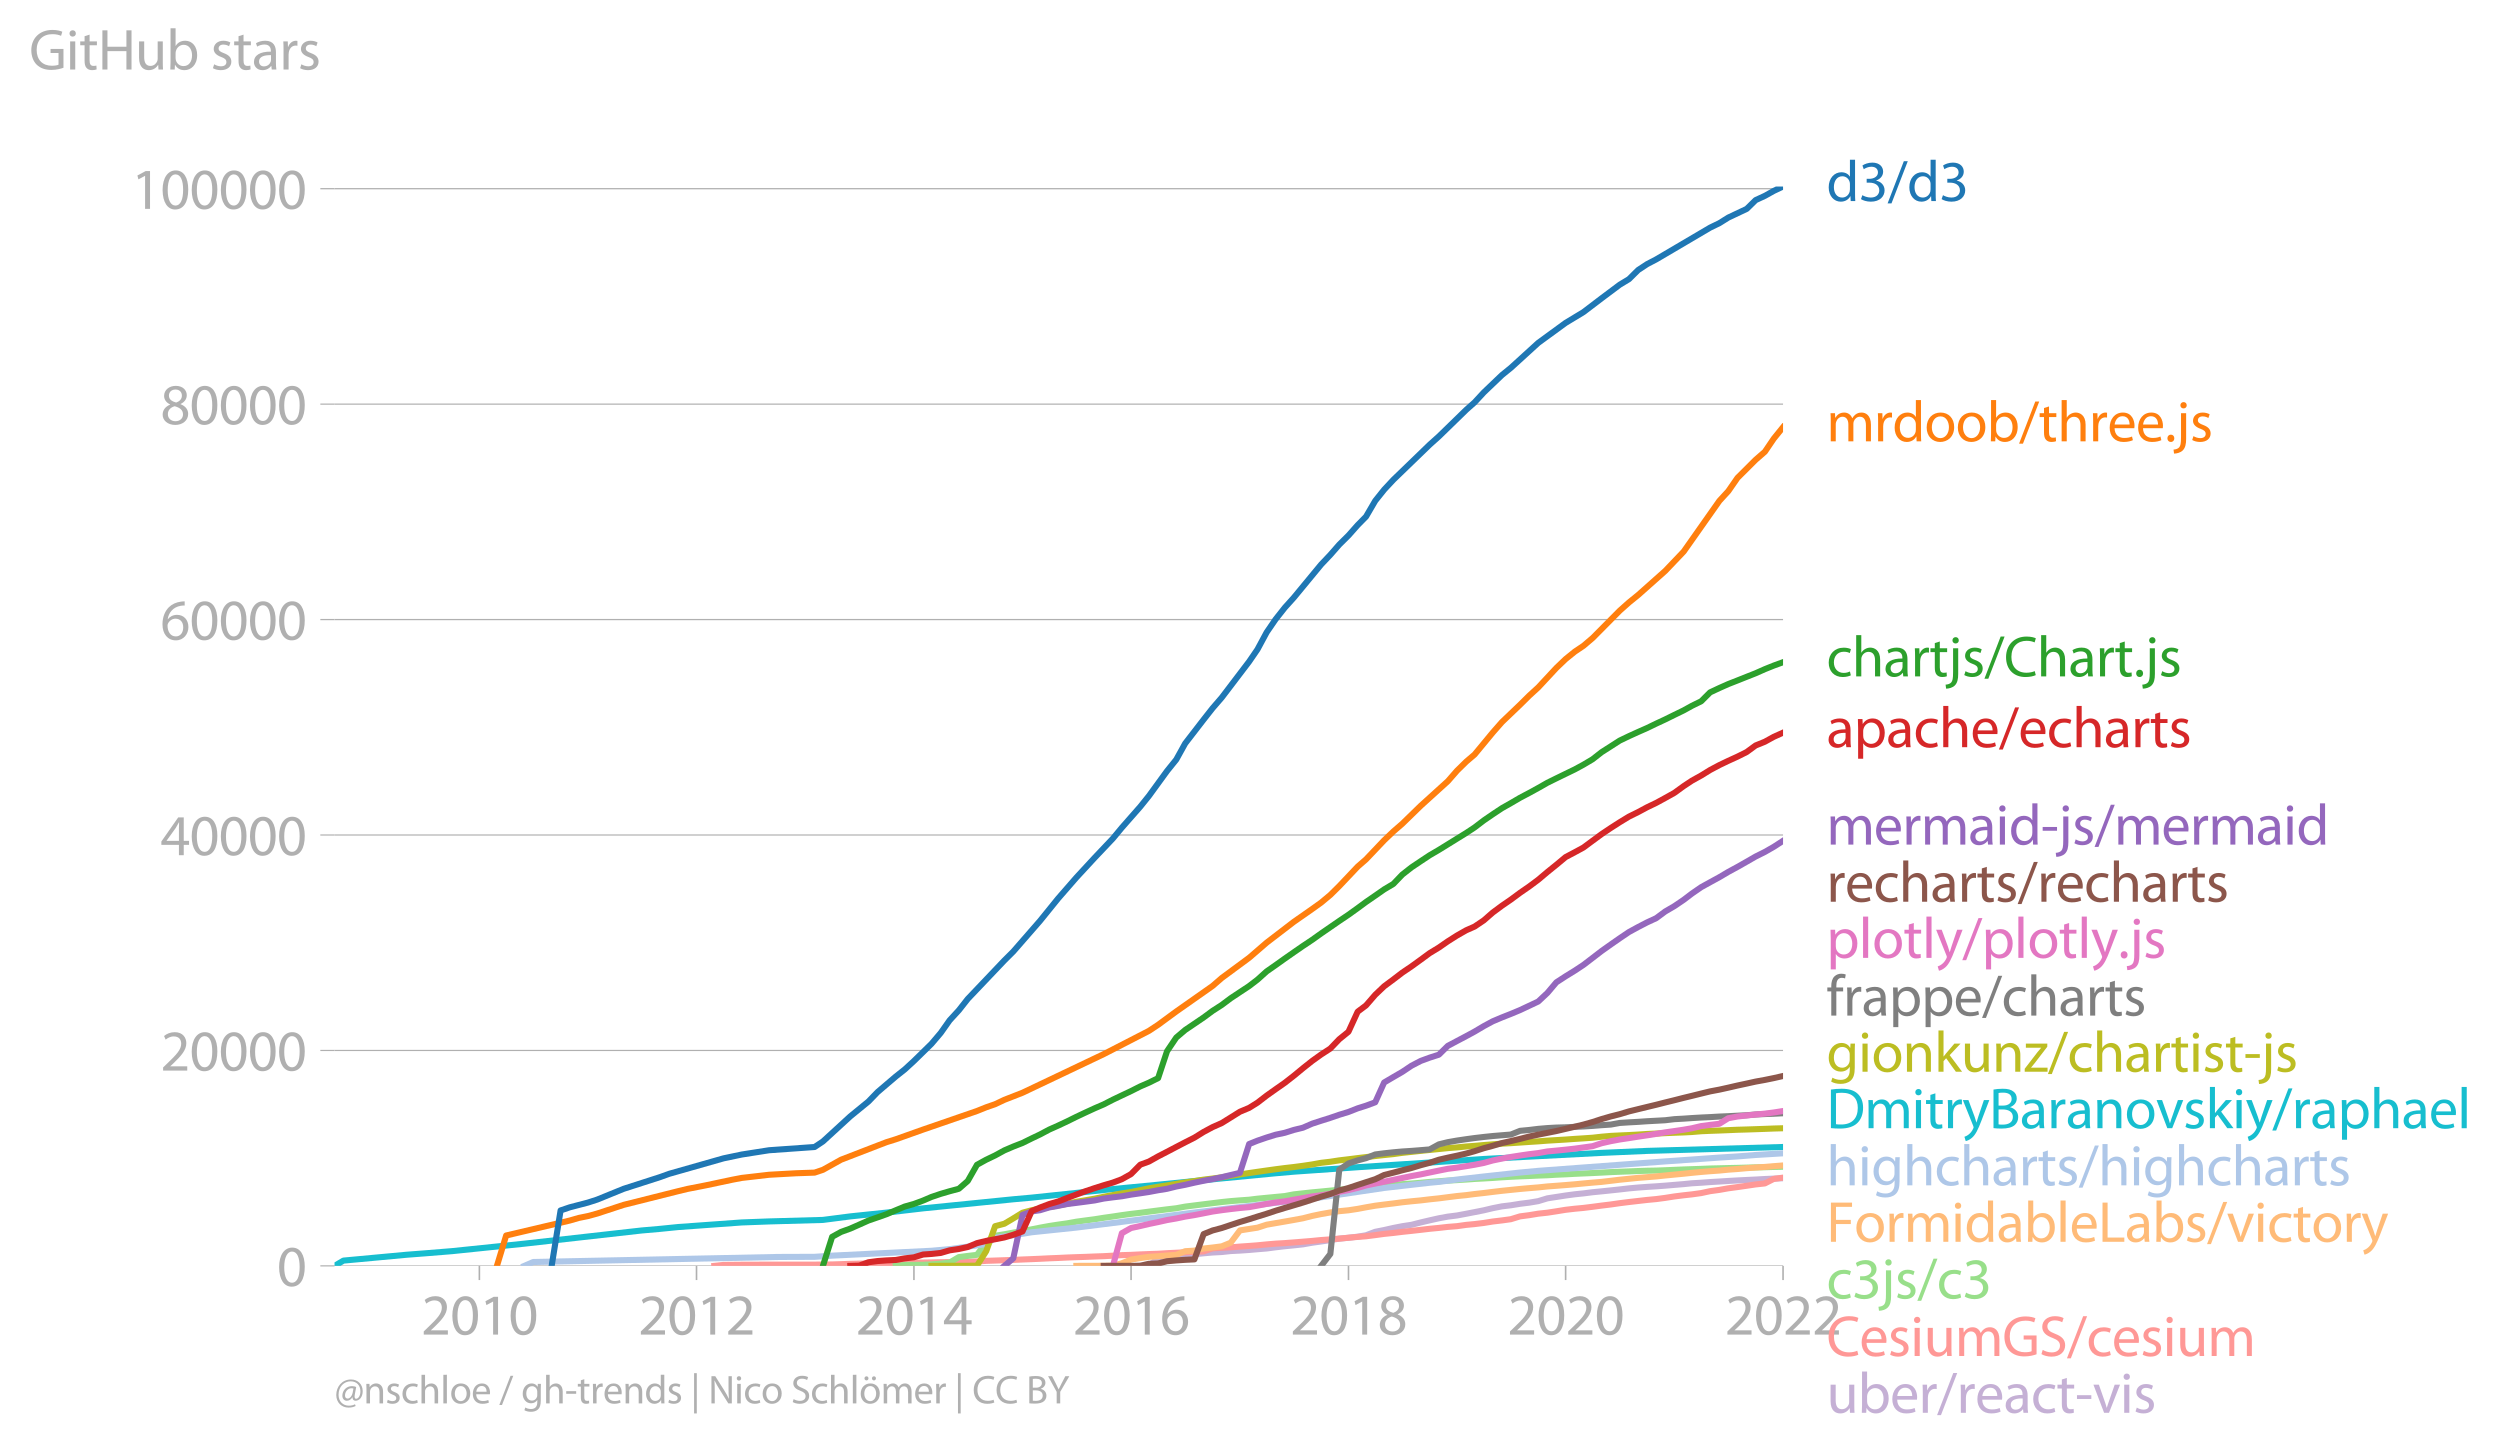 <svg xmlns:xlink="http://www.w3.org/1999/xlink" width="821.807" height="477.718" viewBox="0 0 616.355 358.289" xmlns="http://www.w3.org/2000/svg"><defs><style>*{stroke-linejoin:round;stroke-linecap:butt}</style></defs><g id="figure_1"><path d="M0 358.289h616.355V0H0v358.289z" style="fill:none" id="patch_1"/><g id="axes_1"><path d="M82.476 312.093h357.12V45.981H82.476v266.112z" style="fill:none" id="patch_2"/><g id="matplotlib.axis_1"><g id="xtick_1"><g id="line2d_1"><defs><path id="m0fe4525db2" d="M0 0v3.5" style="stroke:#b0b0b0;stroke-width:.4"/></defs><use xlink:href="#m0fe4525db2" x="118.188" y="312.093" style="fill:#b0b0b0;stroke:#b0b0b0;stroke-width:.4"/></g><g style="fill:#b0b0b0" transform="matrix(.14 0 0 -.14 103.825 329.033)" id="text_1"><defs><path id="MyriadPro-Regular-32" d="M2944 0v467H1075v13l333 307c877 845 1434 1466 1434 2234 0 595-378 1209-1274 1209-480 0-890-179-1178-422l180-397c192 160 505 352 883 352 621 0 825-390 825-813-6-627-486-1164-1548-2176L288 346V0h2656z" transform="scale(.016)"/><path id="MyriadPro-Regular-30" d="M1677 4230c-845 0-1447-768-1447-2163C243 691 794-70 1606-70c922 0 1447 780 1447 2195 0 1325-499 2105-1376 2105zm-32-435c582 0 845-672 845-1696 0-1062-276-1734-852-1734-512 0-844 614-844 1696 0 1133 358 1734 851 1734z" transform="scale(.016)"/><path id="MyriadPro-Regular-31" d="M1510 0h544v4160h-480l-908-486 108-429 724 390h12V0z" transform="scale(.016)"/></defs><use xlink:href="#MyriadPro-Regular-32"/><use xlink:href="#MyriadPro-Regular-30" x="51.3"/><use xlink:href="#MyriadPro-Regular-31" x="102.6"/><use xlink:href="#MyriadPro-Regular-30" x="153.9"/></g></g><g id="xtick_2"><use xlink:href="#m0fe4525db2" x="171.72" y="312.093" style="fill:#b0b0b0;stroke:#b0b0b0;stroke-width:.4" id="line2d_2"/><g style="fill:#b0b0b0" transform="matrix(.14 0 0 -.14 157.356 329.033)" id="text_2"><use xlink:href="#MyriadPro-Regular-32"/><use xlink:href="#MyriadPro-Regular-30" x="51.3"/><use xlink:href="#MyriadPro-Regular-31" x="102.6"/><use xlink:href="#MyriadPro-Regular-32" x="153.9"/></g></g><g id="xtick_3"><use xlink:href="#m0fe4525db2" x="225.324" y="312.093" style="fill:#b0b0b0;stroke:#b0b0b0;stroke-width:.4" id="line2d_3"/><g style="fill:#b0b0b0" transform="matrix(.14 0 0 -.14 210.961 329.033)" id="text_3"><defs><path id="MyriadPro-Regular-34" d="M2560 0v1133h582v441h-582v2586h-608L96 1504v-371h1933V0h531zM666 1574v13l1017 1415c115 192 218 371 346 614h19c-13-218-19-435-19-653V1574H666z" transform="scale(.016)"/></defs><use xlink:href="#MyriadPro-Regular-32"/><use xlink:href="#MyriadPro-Regular-30" x="51.3"/><use xlink:href="#MyriadPro-Regular-31" x="102.6"/><use xlink:href="#MyriadPro-Regular-34" x="153.9"/></g></g><g id="xtick_4"><use xlink:href="#m0fe4525db2" x="278.856" y="312.093" style="fill:#b0b0b0;stroke:#b0b0b0;stroke-width:.4" id="line2d_4"/><g style="fill:#b0b0b0" transform="matrix(.14 0 0 -.14 264.492 329.033)" id="text_4"><defs><path id="MyriadPro-Regular-36" d="M2662 4224c-102 0-243-6-409-32-525-64-986-275-1331-614-410-410-704-1056-704-1876C218 621 800-70 1690-70c864 0 1382 704 1382 1465 0 813-518 1344-1254 1344-461 0-807-217-1005-480h-19c96 685 563 1331 1446 1479 160 25 307 32 422 25v461zM1690 365c-589 0-903 505-916 1190 0 103 26 186 64 250 154 301 468 512 807 512 518 0 857-359 857-954s-326-998-806-998h-6z" transform="scale(.016)"/></defs><use xlink:href="#MyriadPro-Regular-32"/><use xlink:href="#MyriadPro-Regular-30" x="51.3"/><use xlink:href="#MyriadPro-Regular-31" x="102.6"/><use xlink:href="#MyriadPro-Regular-36" x="153.9"/></g></g><g id="xtick_5"><use xlink:href="#m0fe4525db2" x="332.46" y="312.093" style="fill:#b0b0b0;stroke:#b0b0b0;stroke-width:.4" id="line2d_5"/><g style="fill:#b0b0b0" transform="matrix(.14 0 0 -.14 318.097 329.033)" id="text_5"><defs><path id="MyriadPro-Regular-38" d="M1062 2170c-512-218-825-589-825-1114C237 448 762-70 1632-70c794 0 1414 486 1414 1209 0 506-320 871-838 1075v20c512 243 685 620 685 972 0 519-403 1024-1210 1024-729 0-1286-448-1286-1107 0-358 198-717 659-934l6-19zm583-1831c-531 0-851 371-832 794 0 397 262 717 749 857 563-160 915-403 915-908 0-423-327-743-832-743zm6 3488c506 0 704-345 704-678 0-378-275-634-633-755-480 128-794 352-794 768 0 358 256 665 723 665z" transform="scale(.016)"/></defs><use xlink:href="#MyriadPro-Regular-32"/><use xlink:href="#MyriadPro-Regular-30" x="51.3"/><use xlink:href="#MyriadPro-Regular-31" x="102.6"/><use xlink:href="#MyriadPro-Regular-38" x="153.9"/></g></g><g id="xtick_6"><use xlink:href="#m0fe4525db2" x="385.992" y="312.093" style="fill:#b0b0b0;stroke:#b0b0b0;stroke-width:.4" id="line2d_6"/><g style="fill:#b0b0b0" transform="matrix(.14 0 0 -.14 371.628 329.033)" id="text_6"><use xlink:href="#MyriadPro-Regular-32"/><use xlink:href="#MyriadPro-Regular-30" x="51.3"/><use xlink:href="#MyriadPro-Regular-32" x="102.6"/><use xlink:href="#MyriadPro-Regular-30" x="153.9"/></g></g><g id="xtick_7"><use xlink:href="#m0fe4525db2" x="439.596" y="312.093" style="fill:#b0b0b0;stroke:#b0b0b0;stroke-width:.4" id="line2d_7"/><g style="fill:#b0b0b0" transform="matrix(.14 0 0 -.14 425.233 329.033)" id="text_7"><use xlink:href="#MyriadPro-Regular-32"/><use xlink:href="#MyriadPro-Regular-30" x="51.3"/><use xlink:href="#MyriadPro-Regular-32" x="102.6"/><use xlink:href="#MyriadPro-Regular-32" x="153.9"/></g></g></g><g id="matplotlib.axis_2"><g id="ytick_1"><path d="M82.476 312.093h357.12" clip-path="url(#p1fb6bf70d2)" style="fill:none;stroke:#b0b0b0;stroke-width:.3;stroke-linecap:square" id="line2d_8"/><g id="line2d_9"><defs><path id="m355ca64c76" d="M0 0h-3.5" style="stroke:#b0b0b0;stroke-width:.3"/></defs><use xlink:href="#m355ca64c76" x="82.476" y="312.093" style="fill:#b0b0b0;stroke:#b0b0b0;stroke-width:.3"/></g><use xlink:href="#MyriadPro-Regular-30" style="fill:#b0b0b0" transform="matrix(.14 0 0 -.14 68.295 317.063)" id="text_8"/></g><g id="ytick_2"><path d="M82.476 258.979h357.12" clip-path="url(#p1fb6bf70d2)" style="fill:none;stroke:#b0b0b0;stroke-width:.3;stroke-linecap:square" id="line2d_10"/><use xlink:href="#m355ca64c76" x="82.476" y="258.979" style="fill:#b0b0b0;stroke:#b0b0b0;stroke-width:.3" id="line2d_11"/><g style="fill:#b0b0b0" transform="matrix(.14 0 0 -.14 39.568 263.949)" id="text_9"><use xlink:href="#MyriadPro-Regular-32"/><use xlink:href="#MyriadPro-Regular-30" x="51.3"/><use xlink:href="#MyriadPro-Regular-30" x="102.6"/><use xlink:href="#MyriadPro-Regular-30" x="153.9"/><use xlink:href="#MyriadPro-Regular-30" x="205.2"/></g></g><g id="ytick_3"><path d="M82.476 205.865h357.12" clip-path="url(#p1fb6bf70d2)" style="fill:none;stroke:#b0b0b0;stroke-width:.3;stroke-linecap:square" id="line2d_12"/><use xlink:href="#m355ca64c76" x="82.476" y="205.865" style="fill:#b0b0b0;stroke:#b0b0b0;stroke-width:.3" id="line2d_13"/><g style="fill:#b0b0b0" transform="matrix(.14 0 0 -.14 39.568 210.835)" id="text_10"><use xlink:href="#MyriadPro-Regular-34"/><use xlink:href="#MyriadPro-Regular-30" x="51.3"/><use xlink:href="#MyriadPro-Regular-30" x="102.6"/><use xlink:href="#MyriadPro-Regular-30" x="153.9"/><use xlink:href="#MyriadPro-Regular-30" x="205.2"/></g></g><g id="ytick_4"><path d="M82.476 152.75h357.12" clip-path="url(#p1fb6bf70d2)" style="fill:none;stroke:#b0b0b0;stroke-width:.3;stroke-linecap:square" id="line2d_14"/><use xlink:href="#m355ca64c76" x="82.476" y="152.751" style="fill:#b0b0b0;stroke:#b0b0b0;stroke-width:.3" id="line2d_15"/><g style="fill:#b0b0b0" transform="matrix(.14 0 0 -.14 39.568 157.72)" id="text_11"><use xlink:href="#MyriadPro-Regular-36"/><use xlink:href="#MyriadPro-Regular-30" x="51.3"/><use xlink:href="#MyriadPro-Regular-30" x="102.6"/><use xlink:href="#MyriadPro-Regular-30" x="153.9"/><use xlink:href="#MyriadPro-Regular-30" x="205.2"/></g></g><g id="ytick_5"><path d="M82.476 99.637h357.12" clip-path="url(#p1fb6bf70d2)" style="fill:none;stroke:#b0b0b0;stroke-width:.3;stroke-linecap:square" id="line2d_16"/><use xlink:href="#m355ca64c76" x="82.476" y="99.637" style="fill:#b0b0b0;stroke:#b0b0b0;stroke-width:.3" id="line2d_17"/><g style="fill:#b0b0b0" transform="matrix(.14 0 0 -.14 39.568 104.607)" id="text_12"><use xlink:href="#MyriadPro-Regular-38"/><use xlink:href="#MyriadPro-Regular-30" x="51.3"/><use xlink:href="#MyriadPro-Regular-30" x="102.6"/><use xlink:href="#MyriadPro-Regular-30" x="153.9"/><use xlink:href="#MyriadPro-Regular-30" x="205.2"/></g></g><g id="ytick_6"><path d="M82.476 46.523h357.12" clip-path="url(#p1fb6bf70d2)" style="fill:none;stroke:#b0b0b0;stroke-width:.3;stroke-linecap:square" id="line2d_18"/><use xlink:href="#m355ca64c76" x="82.476" y="46.523" style="fill:#b0b0b0;stroke:#b0b0b0;stroke-width:.3" id="line2d_19"/><g style="fill:#b0b0b0" transform="matrix(.14 0 0 -.14 32.387 51.493)" id="text_13"><use xlink:href="#MyriadPro-Regular-31"/><use xlink:href="#MyriadPro-Regular-30" x="51.3"/><use xlink:href="#MyriadPro-Regular-30" x="102.6"/><use xlink:href="#MyriadPro-Regular-30" x="153.9"/><use xlink:href="#MyriadPro-Regular-30" x="205.2"/><use xlink:href="#MyriadPro-Regular-30" x="256.5"/></g></g><g style="fill:#b0b0b0" transform="matrix(.14 0 0 -.14 7.2 17.14)" id="text_14"><defs><path id="MyriadPro-Regular-47" d="M3770 2266H2349v-448h877V531c-128-64-378-115-743-115-1005 0-1664 646-1664 1741 0 1081 685 1734 1735 1734 435 0 723-83 953-185l135 454c-186 90-576 198-1076 198-1446 0-2329-940-2336-2227 0-672 231-1248 602-1606 422-403 960-570 1613-570 582 0 1075 147 1325 237v2074z" transform="scale(.016)"/><path id="MyriadPro-Regular-69" d="M1030 0v3098H467V0h563zM749 4320c-205 0-352-154-352-352 0-192 141-346 339-346 224 0 365 154 358 346 0 198-134 352-345 352z" transform="scale(.016)"/><path id="MyriadPro-Regular-74" d="M595 3667v-569H115v-429h480V979c0-365 58-640 218-806C947 19 1158-70 1421-70c217 0 390 38 499 83l-26 422c-83-25-172-38-326-38-314 0-422 217-422 601v1671h806v429h-806v742l-551-173z" transform="scale(.016)"/><path id="MyriadPro-Regular-48" d="M486 4314V0h557v2022h2087V0h563v4314h-563V2509H1043v1805H486z" transform="scale(.016)"/><path id="MyriadPro-Regular-75" d="M3059 3098h-563V1197c0-103-19-205-51-288-103-250-365-512-743-512-512 0-691 397-691 985v1716H448V1286C448 198 1030-70 1517-70c550 0 877 326 1024 576h13l32-506h499c-19 243-26 525-26 845v2253z" transform="scale(.016)"/><path id="MyriadPro-Regular-62" d="M467 800c0-275-13-589-25-800h486l26 512h19c230-410 589-582 1037-582 691 0 1388 550 1388 1657 7 941-537 1581-1305 1581-499 0-858-224-1056-570h-13v1946H467V800zm557 998c0 90 19 167 32 231 115 429 474 691 858 691 601 0 921-531 921-1152 0-710-352-1190-941-1190-409 0-736 268-844 659-13 64-26 134-26 205v556z" transform="scale(.016)"/><path id="MyriadPro-Regular-73" d="M250 147C467 19 781-70 1120-70c736 0 1158 390 1158 934 0 461-275 730-812 934-404 154-589 269-589 525 0 231 185 423 518 423 288 0 512-103 634-180l141 410c-173 102-448 192-762 192-666 0-1069-410-1069-909 0-371 263-678 819-877 416-153 576-300 576-569 0-256-192-461-601-461-282 0-576 115-743 224L250 147z" transform="scale(.016)"/><path id="MyriadPro-Regular-61" d="M2643 1901c0 621-230 1267-1177 1267-391 0-762-109-1018-275l128-371c218 140 518 230 806 230 634 0 704-461 704-717v-64C890 1978 224 1568 224 819c0-448 320-889 947-889 442 0 775 217 947 460h20l44-390h512c-38 211-51 474-51 742v1159zm-544-858c0-57-13-121-32-179-89-262-345-518-749-518-288 0-531 172-531 537 0 602 698 711 1312 698v-538z" transform="scale(.016)"/><path id="MyriadPro-Regular-72" d="M467 0h557v1651c0 96 13 186 26 263 76 422 358 723 755 723 77 0 134-7 192-19v531c-51 13-96 19-160 19-378 0-717-262-858-678h-25l-20 608H442c19-288 25-602 25-967V0z" transform="scale(.016)"/></defs><use xlink:href="#MyriadPro-Regular-47"/><use xlink:href="#MyriadPro-Regular-69" x="64.6"/><use xlink:href="#MyriadPro-Regular-74" x="88"/><use xlink:href="#MyriadPro-Regular-48" x="121.1"/><use xlink:href="#MyriadPro-Regular-75" x="186.3"/><use xlink:href="#MyriadPro-Regular-62" x="241.4"/><use xlink:href="#MyriadPro-Regular-20" x="298.3"/><use xlink:href="#MyriadPro-Regular-73" x="319.5"/><use xlink:href="#MyriadPro-Regular-74" x="359.1"/><use xlink:href="#MyriadPro-Regular-61" x="392.2"/><use xlink:href="#MyriadPro-Regular-72" x="440.4"/><use xlink:href="#MyriadPro-Regular-73" x="473.1"/></g></g><path d="m281.129 312.093 2.126-.005 2.274-1.92 2.2-.088 2.273-.635 2.2-.127 2.273-.096 2.273-.236 2.2-.191 2.273-.12 2.2-.239 2.274-.114 2.273-.157 2.053-.18 2.273-.184 2.2-.29 2.274-.265 2.2-.217 2.273-.247 2.273-.401 2.2-.303 2.273-.337 2.2-.362 2.273-.22 2.273-.274 2.054-.34 2.273-.857 2.2-.433 2.273-.515 2.2-.43 2.273-.346 2.274-.584 2.2-.513 2.273-.512 2.2-.404 2.273-.287 2.273-.427 2.053-.399 2.274-.451 2.2-.523 2.273-.45 2.2-.265 2.273-.366 2.273-.284 2.2-.37 2.273-.693 2.2-.34 2.274-.353 2.273-.305 2.126-.218 2.274-.29 2.2-.214 2.273-.237 2.2-.236 2.273-.263 2.273-.205 2.2-.162 2.273-.14 2.2-.162 2.274-.192 2.273-.19 2.053-.205 2.273-.136 2.2-.162 2.274-.135 2.2-.14 2.273-.128 2.273-.115 2.2-.106 2.273-.13 2.2-.098 2.273-.093" clip-path="url(#p1fb6bf70d2)" style="fill:none;stroke:#c5b0d5;stroke-width:1.5;stroke-linecap:square" id="line2d_20"/><path d="m176.12 312.093 2.273-.239 2.2-.021 2.273-.022 2.2-.013 2.273-.002 2.273-.003 2.2-.005 2.273-.006h6.747l2.053-.013 2.273-.03 2.2-.07 2.274-.08 2.2-.051 2.273-.045 2.273-.03 2.2-.034 2.273-.053 2.2-.032 2.273-.04 2.273-.032 2.054-.034 2.273-.056 2.2-.024 2.273-.034 2.2-.05 2.273-.062 2.274-.162 2.2-.074 2.273-.077 2.2-.08 2.273-.103 2.273-.09 2.053-.088 2.274-.115 2.2-.087 2.273-.11 2.2-.084 2.273-.074 2.273-.093 2.2-.077 2.273-.123 2.2-.132 2.274-.067 2.273-.114 2.126-.085 2.274-.074 2.2-.141 2.273-.109 2.2-.117 2.273-.106 2.273-.112 2.2-.746 2.273-.149 2.2-.108 2.274-.181 2.273-.157 2.053-.159 2.273-.223 2.2-.189 2.274-.132 2.2-.168 2.273-.183 2.273-.186 2.2-.22 2.273-.162 2.2-.189 2.273-.22 2.273-.2 2.054-.156 2.273-.29 2.2-.3 2.273-.233 2.2-.269 2.273-.241 2.274-.255 2.2-.258 2.273-.218 2.2-.25 2.273-.18 2.273-.316 2.053-.196 2.274-.277 2.2-.355 2.273-.269 2.2-.302 2.273-.699 2.273-.295 2.2-.366 2.273-.247 2.2-.34 2.274-.37 2.273-.265 2.126-.199 2.274-.281 2.2-.293 2.273-.276 2.2-.318 2.273-.285 2.273-.263 2.2-.252 2.273-.215 2.2-.29 2.274-.358 2.273-.284 2.053-.226 2.273-.316 2.2-.475 2.274-.311 2.2-.393 2.273-.303 2.273-.326 2.2-.327 2.273-.244 2.2-1.113 2.273-.316" clip-path="url(#p1fb6bf70d2)" style="fill:none;stroke:#ff9896;stroke-width:1.5;stroke-linecap:square" id="line2d_21"/><path d="m220.851 312.093 2.2-.228 2.273-.014 2.273-.032 2.054-.1 2.273-.178 2.2-.255 2.273-1.36 2.2-.284 2.273-.268 2.274-3.11 2.2-1.602 2.273-.363 2.2-.407 2.273-.398 2.273-.412 2.053-.409 2.274-.414 2.2-.337 2.273-.324 2.2-.396 2.273-.31 2.273-.3 2.2-.351 2.273-.322 2.2-.334 2.274-.311 2.273-.266 2.126-.284 2.274-.292 2.2-.279 2.273-.265 2.2-.407 2.273-.29 2.273-.283 2.2-.274 2.273-.279 2.2-.228 2.274-.183 2.273-.16 2.053-.255 2.273-.22 2.2-.212 2.274-.216 2.2-.417 2.273-.252 2.273-.247 2.2-.202 2.273-.223 2.2-.233 2.273-.2 2.273-.164 2.054-.18 2.273-.203 2.2-.21 2.273-.199 2.2-.207 2.273-.154 2.274-.183 2.2-.207 2.273-.168 2.2-.164 2.273-.12 2.273-.14 2.053-.147 2.274-.119 2.2-.127 2.273-.162 2.2-.123 2.273-.109 2.273-.09 2.2-.1 2.273-.08 2.2-.133 2.274-.096 2.273-.122 2.126-.093 2.274-.098 2.2-.11 2.273-.121 2.2-.09 2.273-.083 2.273-.093 2.2-.072 2.273-.04 2.2-.082 2.274-.095 2.273-.096 2.053-.072 2.273-.074 2.2-.09 2.274-.053 2.2-.056 2.273-.048 2.273-.064 2.2-.06 2.273-.038 2.2-.069 2.273-.045" clip-path="url(#p1fb6bf70d2)" style="fill:none;stroke:#98df8a;stroke-width:1.5;stroke-linecap:square" id="line2d_22"/><g style="fill:#1f77b4" transform="matrix(.14 0 0 -.14 450.31 49.565)" id="text_15"><defs><path id="MyriadPro-Regular-64" d="M2579 4544V2694h-13c-140 250-460 474-934 474-755 0-1395-634-1389-1664C243 563 819-70 1568-70c506 0 883 262 1056 608h13l25-538h506c-19 211-26 525-26 800v3744h-563zm0-3245c0-89-6-166-25-243-103-422-448-672-826-672-608 0-915 518-915 1146 0 684 345 1196 928 1196 422 0 729-294 813-652 19-71 25-167 25-237v-538z" transform="scale(.016)"/><path id="MyriadPro-Regular-33" d="M269 211C474 77 883-70 1350-70c999 0 1517 582 1517 1248 0 582-416 966-928 1068v13c512 186 768 551 768 979 0 506-371 992-1190 992-448 0-871-160-1088-320l147-409c179 128 499 275 832 275 518 0 730-294 730-627 0-493-519-704-928-704H896v-423h314c544 0 1068-249 1075-832 6-345-218-806-941-806-390 0-762 160-922 262L269 211z" transform="scale(.016)"/><path id="MyriadPro-Regular-2f" d="m422-256 1792 4640h-435L-6-256h428z" transform="scale(.016)"/></defs><use xlink:href="#MyriadPro-Regular-64"/><use xlink:href="#MyriadPro-Regular-33" x="56.4"/><use xlink:href="#MyriadPro-Regular-2f" x="107.7"/><use xlink:href="#MyriadPro-Regular-64" x="142"/><use xlink:href="#MyriadPro-Regular-33" x="198.4"/></g><g style="fill:#ff7f0e" transform="matrix(.14 0 0 -.14 450.31 108.808)" id="text_16"><defs><path id="MyriadPro-Regular-6d" d="M467 0h551v1869c0 96 12 192 44 275 90 282 346 563 698 563 429 0 646-358 646-851V0h551v1914c0 102 19 204 45 281 96 275 345 512 665 512 455 0 672-358 672-953V0h551v1824c0 1075-608 1344-1018 1344-294 0-499-77-685-218-128-96-249-230-345-403h-13c-135 365-455 621-877 621-512 0-800-275-973-570h-19l-26 500H442c19-256 25-519 25-839V0z" transform="scale(.016)"/><path id="MyriadPro-Regular-6f" d="M1779 3168c-857 0-1536-608-1536-1645C243 544 890-70 1728-70c749 0 1542 499 1542 1644 0 948-601 1594-1491 1594zm-13-422c666 0 928-666 928-1191 0-697-403-1203-940-1203-551 0-941 512-941 1190 0 589 288 1204 953 1204z" transform="scale(.016)"/><path id="MyriadPro-Regular-68" d="M467 0h563v1869c0 109 7 192 39 269 102 307 390 563 755 563 531 0 717-423 717-922V0h563v1843c0 1069-666 1325-1082 1325-211 0-409-64-576-160-172-96-313-237-403-397h-13v1933H467V0z" transform="scale(.016)"/><path id="MyriadPro-Regular-65" d="M2957 1446c6 58 19 148 19 263 0 569-269 1459-1280 1459-902 0-1453-736-1453-1670C243 563 813-70 1766-70c493 0 832 108 1031 198l-96 403c-211-89-455-160-858-160-563 0-1049 314-1062 1075h2176zM787 1850c45 390 295 915 864 915 634 0 787-557 781-915H787z" transform="scale(.016)"/><path id="MyriadPro-Regular-2e" d="M710-70c237 0 384 172 384 403 0 237-153 403-377 403S333 570 333 333c0-231 153-403 371-403h6z" transform="scale(.016)"/><path id="MyriadPro-Regular-6a" d="M-230-1350c300 0 710 102 960 352 275 281 371 672 371 1273v2823H538V493c0-743-58-992-212-1165C192-819-32-890-288-909l58-441zM826 4320c-212 0-359-154-359-352 0-186 135-346 346-346 224 0 358 160 352 346 0 198-135 352-339 352z" transform="scale(.016)"/></defs><use xlink:href="#MyriadPro-Regular-6d"/><use xlink:href="#MyriadPro-Regular-72" x="83.4"/><use xlink:href="#MyriadPro-Regular-64" x="116.1"/><use xlink:href="#MyriadPro-Regular-6f" x="172.5"/><use xlink:href="#MyriadPro-Regular-6f" x="227.4"/><use xlink:href="#MyriadPro-Regular-62" x="282.3"/><use xlink:href="#MyriadPro-Regular-2f" x="339.2"/><use xlink:href="#MyriadPro-Regular-74" x="373.5"/><use xlink:href="#MyriadPro-Regular-68" x="406.6"/><use xlink:href="#MyriadPro-Regular-72" x="462.1"/><use xlink:href="#MyriadPro-Regular-65" x="494.8"/><use xlink:href="#MyriadPro-Regular-65" x="544.9"/><use xlink:href="#MyriadPro-Regular-2e" x="595"/><use xlink:href="#MyriadPro-Regular-6a" x="615.7"/><use xlink:href="#MyriadPro-Regular-73" x="640"/></g><g style="fill:#2ca02c" transform="matrix(.14 0 0 -.14 450.31 166.76)" id="text_17"><defs><path id="MyriadPro-Regular-63" d="M2579 538c-160-71-371-154-691-154-614 0-1075 442-1075 1158 0 647 384 1172 1094 1172 307 0 519-71 653-148l128 436c-154 76-448 160-781 160-1011 0-1664-692-1664-1645C243 570 851-70 1786-70c416 0 742 108 889 185l-96 423z" transform="scale(.016)"/><path id="MyriadPro-Regular-43" d="M3386 582c-224-108-570-179-909-179-1050 0-1658 679-1658 1735 0 1132 672 1779 1683 1779 359 0 660-77 871-179l134 454c-147 77-486 192-1024 192-1337 0-2253-915-2253-2266C230 704 1146-70 2362-70c524 0 934 108 1139 211l-115 441z" transform="scale(.016)"/></defs><use xlink:href="#MyriadPro-Regular-63"/><use xlink:href="#MyriadPro-Regular-68" x="44.8"/><use xlink:href="#MyriadPro-Regular-61" x="100.3"/><use xlink:href="#MyriadPro-Regular-72" x="148.5"/><use xlink:href="#MyriadPro-Regular-74" x="181.2"/><use xlink:href="#MyriadPro-Regular-6a" x="214.3"/><use xlink:href="#MyriadPro-Regular-73" x="238.6"/><use xlink:href="#MyriadPro-Regular-2f" x="278.2"/><use xlink:href="#MyriadPro-Regular-43" x="312.5"/><use xlink:href="#MyriadPro-Regular-68" x="370.5"/><use xlink:href="#MyriadPro-Regular-61" x="426"/><use xlink:href="#MyriadPro-Regular-72" x="474.2"/><use xlink:href="#MyriadPro-Regular-74" x="506.9"/><use xlink:href="#MyriadPro-Regular-2e" x="540"/><use xlink:href="#MyriadPro-Regular-6a" x="560.7"/><use xlink:href="#MyriadPro-Regular-73" x="585"/></g><g style="fill:#d62728" transform="matrix(.14 0 0 -.14 450.31 184.223)" id="text_18"><defs><path id="MyriadPro-Regular-70" d="M467-1267h557V416h13c185-307 544-486 953-486 730 0 1408 550 1408 1664 0 940-563 1574-1312 1574-505 0-870-224-1100-602h-13l-26 532H442c12-295 25-615 25-1012v-3353zm557 3059c0 77 19 160 38 230 109 423 468 698 852 698 595 0 921-531 921-1152 0-710-345-1197-941-1197-403 0-742 269-844 659-13 71-26 148-26 231v531z" transform="scale(.016)"/></defs><use xlink:href="#MyriadPro-Regular-61"/><use xlink:href="#MyriadPro-Regular-70" x="48.2"/><use xlink:href="#MyriadPro-Regular-61" x="105.1"/><use xlink:href="#MyriadPro-Regular-63" x="153.3"/><use xlink:href="#MyriadPro-Regular-68" x="198.1"/><use xlink:href="#MyriadPro-Regular-65" x="253.6"/><use xlink:href="#MyriadPro-Regular-2f" x="303.7"/><use xlink:href="#MyriadPro-Regular-65" x="338"/><use xlink:href="#MyriadPro-Regular-63" x="388.1"/><use xlink:href="#MyriadPro-Regular-68" x="432.9"/><use xlink:href="#MyriadPro-Regular-61" x="488.4"/><use xlink:href="#MyriadPro-Regular-72" x="536.6"/><use xlink:href="#MyriadPro-Regular-74" x="569.3"/><use xlink:href="#MyriadPro-Regular-73" x="602.4"/></g><g style="fill:#9467bd" transform="matrix(.14 0 0 -.14 450.31 208.226)" id="text_19"><defs><path id="MyriadPro-Regular-2d" d="M192 1939v-416h1581v416H192z" transform="scale(.016)"/></defs><use xlink:href="#MyriadPro-Regular-6d"/><use xlink:href="#MyriadPro-Regular-65" x="83.4"/><use xlink:href="#MyriadPro-Regular-72" x="133.5"/><use xlink:href="#MyriadPro-Regular-6d" x="166.2"/><use xlink:href="#MyriadPro-Regular-61" x="249.6"/><use xlink:href="#MyriadPro-Regular-69" x="297.8"/><use xlink:href="#MyriadPro-Regular-64" x="321.2"/><use xlink:href="#MyriadPro-Regular-2d" x="377.6"/><use xlink:href="#MyriadPro-Regular-6a" x="408.3"/><use xlink:href="#MyriadPro-Regular-73" x="432.6"/><use xlink:href="#MyriadPro-Regular-2f" x="472.2"/><use xlink:href="#MyriadPro-Regular-6d" x="506.5"/><use xlink:href="#MyriadPro-Regular-65" x="589.9"/><use xlink:href="#MyriadPro-Regular-72" x="640"/><use xlink:href="#MyriadPro-Regular-6d" x="672.7"/><use xlink:href="#MyriadPro-Regular-61" x="756.1"/><use xlink:href="#MyriadPro-Regular-69" x="804.3"/><use xlink:href="#MyriadPro-Regular-64" x="827.7"/></g><g style="fill:#8c564b" transform="matrix(.14 0 0 -.14 450.31 222.317)" id="text_20"><use xlink:href="#MyriadPro-Regular-72"/><use xlink:href="#MyriadPro-Regular-65" x="32.7"/><use xlink:href="#MyriadPro-Regular-63" x="82.8"/><use xlink:href="#MyriadPro-Regular-68" x="127.6"/><use xlink:href="#MyriadPro-Regular-61" x="183.1"/><use xlink:href="#MyriadPro-Regular-72" x="231.3"/><use xlink:href="#MyriadPro-Regular-74" x="264"/><use xlink:href="#MyriadPro-Regular-73" x="297.1"/><use xlink:href="#MyriadPro-Regular-2f" x="336.7"/><use xlink:href="#MyriadPro-Regular-72" x="371"/><use xlink:href="#MyriadPro-Regular-65" x="403.7"/><use xlink:href="#MyriadPro-Regular-63" x="453.8"/><use xlink:href="#MyriadPro-Regular-68" x="498.6"/><use xlink:href="#MyriadPro-Regular-61" x="554.1"/><use xlink:href="#MyriadPro-Regular-72" x="602.3"/><use xlink:href="#MyriadPro-Regular-74" x="635"/><use xlink:href="#MyriadPro-Regular-73" x="668.1"/></g><g style="fill:#e377c2" transform="matrix(.14 0 0 -.14 450.31 236.156)" id="text_21"><defs><path id="MyriadPro-Regular-6c" d="M467 0h563v4544H467V0z" transform="scale(.016)"/><path id="MyriadPro-Regular-79" d="M58 3098 1203 243c26-70 39-115 39-147s-20-77-45-134c-128-288-320-506-474-628-166-140-352-230-493-275l141-473c141 25 416 121 691 364 384 333 660 877 1063 1940l845 2208h-596l-614-1818c-77-224-141-461-198-646h-13c-51 185-128 428-199 633L672 3098H58z" transform="scale(.016)"/></defs><use xlink:href="#MyriadPro-Regular-70"/><use xlink:href="#MyriadPro-Regular-6c" x="56.9"/><use xlink:href="#MyriadPro-Regular-6f" x="80.5"/><use xlink:href="#MyriadPro-Regular-74" x="135.4"/><use xlink:href="#MyriadPro-Regular-6c" x="168.5"/><use xlink:href="#MyriadPro-Regular-79" x="192.1"/><use xlink:href="#MyriadPro-Regular-2f" x="239.2"/><use xlink:href="#MyriadPro-Regular-70" x="273.5"/><use xlink:href="#MyriadPro-Regular-6c" x="330.4"/><use xlink:href="#MyriadPro-Regular-6f" x="354"/><use xlink:href="#MyriadPro-Regular-74" x="408.9"/><use xlink:href="#MyriadPro-Regular-6c" x="442"/><use xlink:href="#MyriadPro-Regular-79" x="465.6"/><use xlink:href="#MyriadPro-Regular-2e" x="512.7"/><use xlink:href="#MyriadPro-Regular-6a" x="533.4"/><use xlink:href="#MyriadPro-Regular-73" x="557.7"/></g><g style="fill:#7f7f7f" transform="matrix(.14 0 0 -.14 450.31 250.394)" id="text_22"><defs><path id="MyriadPro-Regular-66" d="M1082 0v2669h748v429h-748v166c0 474 121 896 601 896 160 0 275-32 359-70l76 435c-108 45-281 89-480 89-262 0-544-83-755-288-262-249-358-646-358-1081v-147H90v-429h435V0h557z" transform="scale(.016)"/></defs><use xlink:href="#MyriadPro-Regular-66"/><use xlink:href="#MyriadPro-Regular-72" x="29.2"/><use xlink:href="#MyriadPro-Regular-61" x="61.9"/><use xlink:href="#MyriadPro-Regular-70" x="110.1"/><use xlink:href="#MyriadPro-Regular-70" x="167"/><use xlink:href="#MyriadPro-Regular-65" x="223.9"/><use xlink:href="#MyriadPro-Regular-2f" x="274"/><use xlink:href="#MyriadPro-Regular-63" x="308.3"/><use xlink:href="#MyriadPro-Regular-68" x="353.1"/><use xlink:href="#MyriadPro-Regular-61" x="408.6"/><use xlink:href="#MyriadPro-Regular-72" x="456.8"/><use xlink:href="#MyriadPro-Regular-74" x="489.5"/><use xlink:href="#MyriadPro-Regular-73" x="522.6"/></g><g style="fill:#bcbd22" transform="matrix(.14 0 0 -.14 450.31 264.226)" id="text_23"><defs><path id="MyriadPro-Regular-67" d="M3110 2246c0 378 13 628 26 852h-493l-25-468h-13c-135 256-429 538-967 538-710 0-1395-595-1395-1645C243 666 794 13 1562 13c480 0 812 230 985 518h13V186c0-781-422-1082-998-1082-384 0-704 115-909 243l-141-429c250-166 659-256 1030-256 391 0 826 90 1127 372 301 268 441 704 441 1414v1798zm-556-928c0-96-13-204-45-300-122-359-435-576-781-576-608 0-915 505-915 1113 0 717 384 1171 921 1171 410 0 685-268 788-595 25-77 32-160 32-256v-557z" transform="scale(.016)"/><path id="MyriadPro-Regular-6e" d="M467 0h563v1862c0 96 13 192 39 263 96 313 384 576 755 576 531 0 717-416 717-915V0h563v1850c0 1062-666 1318-1094 1318-512 0-871-288-1024-582h-13l-32 512H442c19-256 25-519 25-839V0z" transform="scale(.016)"/><path id="MyriadPro-Regular-6b" d="M1024 4544H467V0h557v1165l288 320L2381 0h685L1702 1824l1197 1274h-678l-909-1069c-90-109-198-243-275-352h-13v2867z" transform="scale(.016)"/><path id="MyriadPro-Regular-7a" d="M115 0h2515v448H819v13c141 160 269 313 397 486l1382 1799 7 352H243v-455h1677v-13c-141-166-269-313-403-480L115 326V0z" transform="scale(.016)"/></defs><use xlink:href="#MyriadPro-Regular-67"/><use xlink:href="#MyriadPro-Regular-69" x="55.9"/><use xlink:href="#MyriadPro-Regular-6f" x="79.3"/><use xlink:href="#MyriadPro-Regular-6e" x="134.2"/><use xlink:href="#MyriadPro-Regular-6b" x="189.7"/><use xlink:href="#MyriadPro-Regular-75" x="236.6"/><use xlink:href="#MyriadPro-Regular-6e" x="291.7"/><use xlink:href="#MyriadPro-Regular-7a" x="347.2"/><use xlink:href="#MyriadPro-Regular-2f" x="390"/><use xlink:href="#MyriadPro-Regular-63" x="424.3"/><use xlink:href="#MyriadPro-Regular-68" x="469.1"/><use xlink:href="#MyriadPro-Regular-61" x="524.6"/><use xlink:href="#MyriadPro-Regular-72" x="572.8"/><use xlink:href="#MyriadPro-Regular-74" x="605.5"/><use xlink:href="#MyriadPro-Regular-69" x="638.6"/><use xlink:href="#MyriadPro-Regular-73" x="662"/><use xlink:href="#MyriadPro-Regular-74" x="701.6"/><use xlink:href="#MyriadPro-Regular-2d" x="734.7"/><use xlink:href="#MyriadPro-Regular-6a" x="765.4"/><use xlink:href="#MyriadPro-Regular-73" x="789.7"/></g><g style="fill:#17becf" transform="matrix(.14 0 0 -.14 450.31 278.156)" id="text_24"><defs><path id="MyriadPro-Regular-44" d="M486 13c282-32 615-51 1012-51 838 0 1504 217 1907 620 403 397 621 973 621 1677 0 698-224 1197-608 1549-378 352-948 538-1748 538-441 0-844-39-1184-90V13zm557 3833c147 32 365 58 653 58 1178 0 1754-646 1747-1664 0-1165-646-1830-1837-1830-217 0-422 6-563 32v3404z" transform="scale(.016)"/><path id="MyriadPro-Regular-42" d="M486 13c186-26 480-51 864-51 704 0 1191 128 1492 403 217 211 364 493 364 864 0 640-480 979-889 1081v13c454 167 729 531 729 947 0 340-134 596-358 762-269 218-627 314-1184 314-390 0-774-39-1018-90V13zm557 3865c90 20 237 39 493 39 563 0 947-199 947-704 0-416-345-723-934-723h-506v1388zm0-1811h461c608 0 1114-243 1114-832 0-627-532-838-1108-838-198 0-358 6-467 25v1645z" transform="scale(.016)"/><path id="MyriadPro-Regular-76" d="M83 3098 1261 0h537l1216 3098h-588l-602-1741c-102-282-192-538-262-794h-20c-64 256-147 512-249 794L685 3098H83z" transform="scale(.016)"/></defs><use xlink:href="#MyriadPro-Regular-44"/><use xlink:href="#MyriadPro-Regular-6d" x="66.6"/><use xlink:href="#MyriadPro-Regular-69" x="150"/><use xlink:href="#MyriadPro-Regular-74" x="173.4"/><use xlink:href="#MyriadPro-Regular-72" x="206.5"/><use xlink:href="#MyriadPro-Regular-79" x="239.2"/><use xlink:href="#MyriadPro-Regular-42" x="286.3"/><use xlink:href="#MyriadPro-Regular-61" x="340.5"/><use xlink:href="#MyriadPro-Regular-72" x="388.7"/><use xlink:href="#MyriadPro-Regular-61" x="421.4"/><use xlink:href="#MyriadPro-Regular-6e" x="469.6"/><use xlink:href="#MyriadPro-Regular-6f" x="525.1"/><use xlink:href="#MyriadPro-Regular-76" x="580"/><use xlink:href="#MyriadPro-Regular-73" x="628.1"/><use xlink:href="#MyriadPro-Regular-6b" x="667.7"/><use xlink:href="#MyriadPro-Regular-69" x="714.6"/><use xlink:href="#MyriadPro-Regular-79" x="738"/><use xlink:href="#MyriadPro-Regular-2f" x="785.1"/><use xlink:href="#MyriadPro-Regular-72" x="819.4"/><use xlink:href="#MyriadPro-Regular-61" x="852.1"/><use xlink:href="#MyriadPro-Regular-70" x="900.3"/><use xlink:href="#MyriadPro-Regular-68" x="957.2"/><use xlink:href="#MyriadPro-Regular-61" x="1012.7"/><use xlink:href="#MyriadPro-Regular-65" x="1060.9"/><use xlink:href="#MyriadPro-Regular-6c" x="1111"/></g><g style="fill:#aec7e8" transform="matrix(.14 0 0 -.14 450.31 292.24)" id="text_25"><use xlink:href="#MyriadPro-Regular-68"/><use xlink:href="#MyriadPro-Regular-69" x="55.5"/><use xlink:href="#MyriadPro-Regular-67" x="78.9"/><use xlink:href="#MyriadPro-Regular-68" x="134.8"/><use xlink:href="#MyriadPro-Regular-63" x="190.3"/><use xlink:href="#MyriadPro-Regular-68" x="235.1"/><use xlink:href="#MyriadPro-Regular-61" x="290.6"/><use xlink:href="#MyriadPro-Regular-72" x="338.8"/><use xlink:href="#MyriadPro-Regular-74" x="371.5"/><use xlink:href="#MyriadPro-Regular-73" x="404.6"/><use xlink:href="#MyriadPro-Regular-2f" x="444.2"/><use xlink:href="#MyriadPro-Regular-68" x="478.5"/><use xlink:href="#MyriadPro-Regular-69" x="534"/><use xlink:href="#MyriadPro-Regular-67" x="557.4"/><use xlink:href="#MyriadPro-Regular-68" x="613.3"/><use xlink:href="#MyriadPro-Regular-63" x="668.8"/><use xlink:href="#MyriadPro-Regular-68" x="713.6"/><use xlink:href="#MyriadPro-Regular-61" x="769.1"/><use xlink:href="#MyriadPro-Regular-72" x="817.3"/><use xlink:href="#MyriadPro-Regular-74" x="850"/><use xlink:href="#MyriadPro-Regular-73" x="883.1"/></g><g style="fill:#ffbb78" transform="matrix(.14 0 0 -.14 450.31 306.156)" id="text_26"><defs><path id="MyriadPro-Regular-46" d="M486 0h557v1952h1632v461H1043v1433h1767v468H486V0z" transform="scale(.016)"/><path id="MyriadPro-Regular-4c" d="M486 0h2400v467H1043v3847H486V0z" transform="scale(.016)"/></defs><use xlink:href="#MyriadPro-Regular-46"/><use xlink:href="#MyriadPro-Regular-6f" x="48.7"/><use xlink:href="#MyriadPro-Regular-72" x="103.6"/><use xlink:href="#MyriadPro-Regular-6d" x="136.3"/><use xlink:href="#MyriadPro-Regular-69" x="219.7"/><use xlink:href="#MyriadPro-Regular-64" x="243.1"/><use xlink:href="#MyriadPro-Regular-61" x="299.5"/><use xlink:href="#MyriadPro-Regular-62" x="347.7"/><use xlink:href="#MyriadPro-Regular-6c" x="404.6"/><use xlink:href="#MyriadPro-Regular-65" x="428.2"/><use xlink:href="#MyriadPro-Regular-4c" x="478.3"/><use xlink:href="#MyriadPro-Regular-61" x="525.5"/><use xlink:href="#MyriadPro-Regular-62" x="573.7"/><use xlink:href="#MyriadPro-Regular-73" x="630.6"/><use xlink:href="#MyriadPro-Regular-2f" x="670.2"/><use xlink:href="#MyriadPro-Regular-76" x="704.5"/><use xlink:href="#MyriadPro-Regular-69" x="752.6"/><use xlink:href="#MyriadPro-Regular-63" x="776"/><use xlink:href="#MyriadPro-Regular-74" x="820.8"/><use xlink:href="#MyriadPro-Regular-6f" x="853.9"/><use xlink:href="#MyriadPro-Regular-72" x="908.8"/><use xlink:href="#MyriadPro-Regular-79" x="941.5"/></g><g style="fill:#98df8a" transform="matrix(.14 0 0 -.14 450.31 320.136)" id="text_27"><use xlink:href="#MyriadPro-Regular-63"/><use xlink:href="#MyriadPro-Regular-33" x="44.8"/><use xlink:href="#MyriadPro-Regular-6a" x="96.1"/><use xlink:href="#MyriadPro-Regular-73" x="120.4"/><use xlink:href="#MyriadPro-Regular-2f" x="160"/><use xlink:href="#MyriadPro-Regular-63" x="194.3"/><use xlink:href="#MyriadPro-Regular-33" x="239.1"/></g><g style="fill:#ff9896" transform="matrix(.14 0 0 -.14 450.31 334.317)" id="text_28"><defs><path id="MyriadPro-Regular-53" d="M269 211C499 58 954-70 1370-70c1017 0 1510 582 1510 1248 0 633-371 985-1101 1267-595 230-857 429-857 832 0 294 224 646 812 646 391 0 679-128 820-205l153 455c-192 109-512 211-953 211-839 0-1396-499-1396-1171 0-608 436-973 1140-1223 582-224 812-454 812-857 0-435-332-736-902-736-384 0-749 128-998 281L269 211z" transform="scale(.016)"/></defs><use xlink:href="#MyriadPro-Regular-43"/><use xlink:href="#MyriadPro-Regular-65" x="58"/><use xlink:href="#MyriadPro-Regular-73" x="108.1"/><use xlink:href="#MyriadPro-Regular-69" x="147.7"/><use xlink:href="#MyriadPro-Regular-75" x="171.1"/><use xlink:href="#MyriadPro-Regular-6d" x="226.2"/><use xlink:href="#MyriadPro-Regular-47" x="309.6"/><use xlink:href="#MyriadPro-Regular-53" x="374.2"/><use xlink:href="#MyriadPro-Regular-2f" x="423.5"/><use xlink:href="#MyriadPro-Regular-63" x="457.8"/><use xlink:href="#MyriadPro-Regular-65" x="502.6"/><use xlink:href="#MyriadPro-Regular-73" x="552.7"/><use xlink:href="#MyriadPro-Regular-69" x="592.3"/><use xlink:href="#MyriadPro-Regular-75" x="615.7"/><use xlink:href="#MyriadPro-Regular-6d" x="670.8"/></g><g style="fill:#c5b0d5" transform="matrix(.14 0 0 -.14 450.31 348.317)" id="text_29"><use xlink:href="#MyriadPro-Regular-75"/><use xlink:href="#MyriadPro-Regular-62" x="55.1"/><use xlink:href="#MyriadPro-Regular-65" x="112"/><use xlink:href="#MyriadPro-Regular-72" x="162.1"/><use xlink:href="#MyriadPro-Regular-2f" x="194.8"/><use xlink:href="#MyriadPro-Regular-72" x="229.1"/><use xlink:href="#MyriadPro-Regular-65" x="261.8"/><use xlink:href="#MyriadPro-Regular-61" x="311.9"/><use xlink:href="#MyriadPro-Regular-63" x="360.1"/><use xlink:href="#MyriadPro-Regular-74" x="404.9"/><use xlink:href="#MyriadPro-Regular-2d" x="438"/><use xlink:href="#MyriadPro-Regular-76" x="468.7"/><use xlink:href="#MyriadPro-Regular-69" x="516.8"/><use xlink:href="#MyriadPro-Regular-73" x="540.2"/></g><g style="fill:#b0b0b0" transform="matrix(.097 0 0 -.097 82.476 345.991)" id="text_30"><defs><path id="MyriadPro-Regular-40" d="M2867 1632c-70-397-409-870-781-870-281 0-422 204-422 486 0 621 454 1152 1018 1152 147 0 256-26 320-45l-135-723zm384-1773c-262-147-601-224-966-224-947 0-1645 666-1645 1735 0 1299 877 2131 1920 2131 992 0 1549-672 1549-1600 0-743-365-1178-691-1171-212 6-288 230-192 716l217 1159c-166 77-409 134-685 134-889 0-1516-723-1516-1517 0-505 320-806 691-806 384 0 678 186 902 563h26c-19-390 217-563 473-563 602 0 1140 563 1140 1523 0 1069-749 1856-1863 1856-1421 0-2336-1145-2336-2464C275 96 1165-672 2214-672c429 0 788 70 1140 256l-103 275z" transform="scale(.016)"/><path id="MyriadPro-Regular-7c" d="M550 4800v-6400h429v6400H550z" transform="scale(.016)"/><path id="MyriadPro-Regular-4e" d="M1011 0v1843c0 717-13 1235-45 1779l20 7c217-467 505-960 806-1440L3162 0h563v4314h-525V2509c0-672 13-1197 64-1773l-13-6c-205 441-454 896-774 1401L1094 4314H486V0h525z" transform="scale(.016)"/><path id="MyriadPro-Regular-f6" d="M1165 3648c185 0 313 154 313 326 0 186-134 327-313 327s-327-147-327-327c0-172 135-326 320-326h7zm1184 0c185 0 313 154 313 326 0 186-134 327-313 327s-320-147-320-327c0-172 128-326 313-326h7zm-570-480c-857 0-1536-608-1536-1645C243 544 890-70 1728-70c749 0 1542 499 1542 1644 0 948-601 1594-1491 1594zm-13-422c666 0 928-666 928-1191 0-697-403-1203-940-1203-551 0-941 512-941 1190 0 589 288 1204 953 1204z" transform="scale(.016)"/><path id="MyriadPro-Regular-59" d="M2010 0v1837l1446 2477h-634l-620-1191c-167-326-314-608-436-889h-12c-135 300-263 563-429 889L717 4314H83l1363-2484V0h564z" transform="scale(.016)"/></defs><use xlink:href="#MyriadPro-Regular-40"/><use xlink:href="#MyriadPro-Regular-6e" x="73.7"/><use xlink:href="#MyriadPro-Regular-73" x="129.2"/><use xlink:href="#MyriadPro-Regular-63" x="168.8"/><use xlink:href="#MyriadPro-Regular-68" x="213.6"/><use xlink:href="#MyriadPro-Regular-6c" x="269.1"/><use xlink:href="#MyriadPro-Regular-6f" x="292.7"/><use xlink:href="#MyriadPro-Regular-65" x="347.6"/><use xlink:href="#MyriadPro-Regular-20" x="397.7"/><use xlink:href="#MyriadPro-Regular-2f" x="418.9"/><use xlink:href="#MyriadPro-Regular-20" x="453.2"/><use xlink:href="#MyriadPro-Regular-67" x="474.4"/><use xlink:href="#MyriadPro-Regular-68" x="530.3"/><use xlink:href="#MyriadPro-Regular-2d" x="585.8"/><use xlink:href="#MyriadPro-Regular-74" x="616.5"/><use xlink:href="#MyriadPro-Regular-72" x="649.6"/><use xlink:href="#MyriadPro-Regular-65" x="682.3"/><use xlink:href="#MyriadPro-Regular-6e" x="732.4"/><use xlink:href="#MyriadPro-Regular-64" x="787.9"/><use xlink:href="#MyriadPro-Regular-73" x="844.3"/><use xlink:href="#MyriadPro-Regular-20" x="883.9"/><use xlink:href="#MyriadPro-Regular-7c" x="905.1"/><use xlink:href="#MyriadPro-Regular-20" x="929"/><use xlink:href="#MyriadPro-Regular-4e" x="950.2"/><use xlink:href="#MyriadPro-Regular-69" x="1016"/><use xlink:href="#MyriadPro-Regular-63" x="1039.4"/><use xlink:href="#MyriadPro-Regular-6f" x="1084.2"/><use xlink:href="#MyriadPro-Regular-20" x="1139.1"/><use xlink:href="#MyriadPro-Regular-53" x="1160.3"/><use xlink:href="#MyriadPro-Regular-63" x="1209.6"/><use xlink:href="#MyriadPro-Regular-68" x="1254.4"/><use xlink:href="#MyriadPro-Regular-6c" x="1309.9"/><use xlink:href="#MyriadPro-Regular-f6" x="1333.5"/><use xlink:href="#MyriadPro-Regular-6d" x="1388.4"/><use xlink:href="#MyriadPro-Regular-65" x="1471.8"/><use xlink:href="#MyriadPro-Regular-72" x="1521.9"/><use xlink:href="#MyriadPro-Regular-20" x="1554.6"/><use xlink:href="#MyriadPro-Regular-7c" x="1575.8"/><use xlink:href="#MyriadPro-Regular-20" x="1599.7"/><use xlink:href="#MyriadPro-Regular-43" x="1620.9"/><use xlink:href="#MyriadPro-Regular-43" x="1678.9"/><use xlink:href="#MyriadPro-Regular-20" x="1736.9"/><use xlink:href="#MyriadPro-Regular-42" x="1758.1"/><use xlink:href="#MyriadPro-Regular-59" x="1812.3"/></g><path d="m265.363 312.093 2.273-.003 2.273-.008 2.2-.013 2.273-.024 2.2-.597 2.274-.906 2.273-.377 2.126-.3 2.274-.152 2.2-.175 2.273-.154 2.2-.908 2.273-.143 2.273-.521 2.2-.242 2.273-.297 2.2-.898 2.274-3.027 2.273-.359 2.053-.316 2.273-.735 2.2-.383 2.274-.393 2.2-.388 2.273-.42 2.273-.578 2.2-.457 2.273-.4 2.2-.312 2.273-.22 2.273-.348 2.054-.388 2.273-.393 2.2-.284 2.273-.276 2.2-.29 2.273-.244 2.274-.218 2.2-.265 2.273-.24 2.2-.283 2.273-.285 2.273-.225 2.053-.269 2.274-.252 2.2-.273 2.273-.271 2.2-.226 2.273-.231 2.273-.202 2.2-.178 2.273-.241 2.2-.162 2.274-.176 2.273-.19 2.126-.205 2.274-.208 2.2-.18 2.273-.268 2.2-.266 2.273-.231 2.273-.228 2.2-.173 2.273-.18 2.2-.234 2.274-.22 2.273-.216 2.053-.22 2.273-.22 2.2-.181 2.274-.16 2.2-.217 2.273-.165 2.273-.207 2.2-.16 2.273-.143 2.2-.186 2.273-.178" clip-path="url(#p1fb6bf70d2)" style="fill:none;stroke:#ffbb78;stroke-width:1.5;stroke-linecap:square" id="line2d_23"/><path d="m129.261 312.093 2.2-.953 60.351-1.246 9.02-.034 4.326-.29 24.493-1.203 4.473-.404 9.02-1.253 2.2-1.54 6.746-.996 2.273-.372 11-1.15 9.02-1.131 4.473-.577 15.619-2.015 31.239-3.742 15.546-2.31 11.22-1.283 2.273-.213 4.473-.579 6.6-.751 8.946-.975 4.473-.414 31.312-2.33 8.873-.626 4.474-.319 4.473-.284 4.473-.353 6.746-.412h0" clip-path="url(#p1fb6bf70d2)" style="fill:none;stroke:#aec7e8;stroke-width:1.5;stroke-linecap:square" id="line2d_24"/><path d="m82.476 312.093 2.2-1.301 15.546-1.442 4.473-.343 6.747-.547 17.82-1.843 28.965-3.256 4.546-.398 4.473-.45 15.62-1.128 6.746-.252 13.273-.372 6.747-.871 8.946-.935 9.02-1.051 22.219-2.231 4.546-.41 20.02-2.113 11.146-1.068 8.946-.91 20.02-1.913 4.472-.393 15.766-1.1 31.093-2.03 29.039-1.504 11.22-.489 33.511-.964h0" clip-path="url(#p1fb6bf70d2)" style="fill:none;stroke:#17becf;stroke-width:1.5;stroke-linecap:square" id="line2d_25"/><path d="m229.65 312.093 2.274-.021 2.2-.003h2.273l2.2-.003 2.273-.029 2.274-3.569 2.2-6.167 2.273-.597 2.2-1.31 2.273-1.404 2.273-.616 2.053-.407 2.274-.38 2.2-.385 2.273-.422 2.2-.488 2.273-.372 2.273-.404 2.2-.467 2.273-.428 2.2-.398 2.274-.343 2.273-.462 2.126-.451 2.274-.375 2.2-.342 2.273-.378 2.2-.366 2.273-.319 2.273-.356 2.2-.268 2.273-.31 2.2-.351 2.274-.348 2.273-.35 2.053-.3 2.273-.325 2.2-.308 2.274-.294 2.2-.253 2.273-.3 2.273-.34 2.2-.4 2.273-.264 2.2-.34 2.273-.273 2.273-.287 2.054-.247 2.273-.263 2.2-.244 2.273-.234 2.2-.308 2.273-.242 2.274-.247 2.2-.225 2.273-.229 2.2-.223 2.273-.178 2.273-.225 2.053-.152 2.274-.202 2.2-.172 2.273-.173 2.2-.117 2.273-.154 2.273-.156 2.2-.139 2.273-.175 2.2-.13 2.274-.138 2.273-.162 2.126-.133 2.274-.157 2.2-.247 2.273-.199 2.2-.111 2.273-.099 2.273-.122 2.2-.148 2.273-.096 2.2-.106 2.274-.096 2.273-.08 2.053-.106 2.273-.19 2.2-.097 2.274-.08 2.2-.09 2.273-.098 2.273-.064 2.2-.074 2.273-.08 2.2-.087 2.273-.064" clip-path="url(#p1fb6bf70d2)" style="fill:none;stroke:#bcbd22;stroke-width:1.5;stroke-linecap:square" id="line2d_26"/><path d="m325.714 312.093 2.273-2.943 2.2-20.77 2.273-1.548 2.273-.746 2.054-.55 2.273-.914 2.2-.286 2.273-.245 2.2-.199 2.273-.146 2.274-.178 2.2-.188 2.273-1.249 2.2-.539 2.273-.395 2.273-.338 2.053-.279 2.274-.27 2.2-.229 2.273-.191 2.2-.178 2.273-.914 2.273-.215 2.2-.27 2.273-.194 2.2-.123 2.274-.063 2.273-.117 2.126-.096 2.274-.14 2.2-.176 2.273-.151 2.2-.399 2.273-.148 2.273-.122 2.2-.152 2.273-.122 2.2-.122 2.274-.268 2.273-.125 2.053-.144 2.273-.132 2.2-.104 2.274-.133 2.2-.093 2.273-.12 2.273-.108 2.2-.194 2.273-.106 2.2-.077 2.273-.12" clip-path="url(#p1fb6bf70d2)" style="fill:none;stroke:#7f7f7f;stroke-width:1.5;stroke-linecap:square" id="line2d_27"/><path d="m274.382 312.093 2.2-8.063 2.274-1.272 2.273-.496 2.126-.5 2.274-.472 2.2-.492 2.273-.395 2.2-.457 2.273-.375 2.273-.438 2.2-.438 2.273-.332 2.2-.279 2.274-.263 2.273-.212 2.053-.37 2.273-.422 2.2-.353 2.274-.279 2.2-.406 2.273-.396 2.273-.411 2.2-.287 2.273-.38 2.2-.47 2.273-.43 2.273-.545 2.054-.59 2.273-.48 2.2-.438 2.273-.473 2.2-.457 2.273-.472 2.274-.415 2.2-.459 2.273-.473 2.2-.438 2.273-.295 2.273-.36 2.053-.346 2.274-.444 2.2-.61 2.273-.473 2.2-.398 2.273-.354 2.273-.332 2.2-.27 2.273-.404 2.2-.207 2.274-.229 2.273-.255 2.126-.292 2.274-.318 2.2-.718 2.273-.515 2.2-.411 2.273-.34 2.273-.359 2.2-.326 2.273-.364 2.2-.367 2.274-.321 2.273-.335 2.053-.36 2.273-.535 2.2-.292 2.274-.273 2.2-1.37 2.273-.423 2.273-.258 2.2-.23 2.273-.221 2.2-.284 2.273-.353" clip-path="url(#p1fb6bf70d2)" style="fill:none;stroke:#e377c2;stroke-width:1.5;stroke-linecap:square" id="line2d_28"/><path d="m272.11 312.093 2.272-.003h4.474l2.273-.034 2.126-.48 2.274-.086 2.2-.544 2.273-.202 2.2-.146 2.273-.109 2.273-6.236 2.2-.89 2.273-.607 2.2-.739 2.274-.749 2.273-.682 2.053-.65 2.273-.7 2.2-.738 2.274-.693 2.2-.645 2.273-.683 2.273-.735 2.2-.712 2.273-.661 2.2-.853 2.273-.624 2.273-.76 2.054-.668 2.273-.739 2.2-1.04 2.273-.577 2.2-.59 2.273-.563 2.274-.69 2.2-.587 2.273-.76 2.2-.507 2.273-.486 2.273-.531 2.053-.579 2.274-.733 2.2-.592 2.273-.677 2.2-.489 2.273-.542 2.273-.581 2.2-.465 2.273-.449 2.2-.438 2.274-.531 2.273-.542 2.126-.515 2.274-.643 2.2-.717 2.273-.656 2.2-.552 2.273-.685 2.273-.558 2.2-.537 2.273-.547 2.2-.56 2.274-.56 2.273-.58 2.053-.496 2.273-.563 2.2-.536 2.274-.43 2.2-.487 2.273-.525 2.273-.486 2.2-.486 2.273-.412 2.2-.449 2.273-.515" clip-path="url(#p1fb6bf70d2)" style="fill:none;stroke:#8c564b;stroke-width:1.5;stroke-linecap:square" id="line2d_29"/><path d="m247.617 312.093 2.2-1.867 2.273-10.708 2.273-.852 2.053-.295 2.274-.688 2.2-.393 2.273-.454 2.2-.276 2.273-.298 2.273-.31 2.2-.457 2.273-.3 2.2-.263 2.274-.406 2.273-.327 2.126-.324 2.274-.43 2.2-.354 2.273-.563 2.2-.424 2.273-.524 2.273-.472 2.2-.401 2.273-.478 2.2-.532 2.274-.536 2.273-7.11 2.053-.823 2.273-.783 2.2-.683 2.274-.483 2.2-.693 2.273-.56 2.273-.996 2.2-.715 2.273-.717 2.2-.757 2.273-.695 2.273-.893 2.054-.648 2.273-.844 2.2-4.884 2.273-1.338 2.2-1.275 2.273-1.52 2.274-1.181 2.2-.81 2.273-.728 2.2-2.172 2.273-1.206 2.273-1.2 2.053-1.113 2.274-1.346 2.2-1.187 2.273-.96 2.2-.868 2.273-.948 2.273-1.07 2.2-1.033 2.273-2.13 2.2-2.605 2.274-1.48 2.273-1.401 2.126-1.405 2.274-1.737 2.2-1.692 2.273-1.612 2.2-1.53 2.273-1.537 2.273-1.24 2.2-1.137 2.273-1.057 2.2-1.633 2.274-1.328 2.273-1.54 2.053-1.56 2.273-1.569 2.2-1.214 2.274-1.242 2.2-1.302 2.273-1.235 2.273-1.29 2.2-1.267 2.273-1.134 2.2-1.261 2.273-1.472" clip-path="url(#p1fb6bf70d2)" style="fill:none;stroke:#9467bd;stroke-width:1.5;stroke-linecap:square" id="line2d_30"/><path d="m209.632 312.093 2.2-.064 2.273-.828 2.273-.3 2.2-.157 2.273-.109 2.2-.39 2.273-.269 2.273-.687 2.054-.139 2.273-.246 2.2-.643 2.273-.337 2.2-.484 2.273-.956 2.274-.547 2.2-.414 2.273-.441 2.2-.656 2.273-.815 2.273-5.036 2.053-.865 2.274-.858 2.2-.64 2.273-.882 2.2-.823 2.273-.834 2.273-.757 2.2-.696 2.273-.666 2.2-.823 2.274-1.275 2.273-2.305 2.126-.776 2.274-1.275 2.2-1.134 2.273-1.192 2.2-1.142 2.273-1.15 2.273-1.41 2.2-1.18 2.273-1.008 2.2-1.368 2.274-1.42 2.273-.952 2.053-1.28 2.273-1.752 2.2-1.562 2.274-1.59 2.2-1.716 2.273-1.873 2.273-1.803 2.2-1.577 2.273-1.474 2.2-2.295 2.273-1.84 2.273-4.956 2.054-1.54 2.273-2.621 2.2-2.095 2.273-1.692 2.2-1.681 2.273-1.54 2.274-1.644 2.2-1.618 2.273-1.383 2.2-1.525 2.273-1.442 2.273-1.293 2.053-.906 2.274-1.53 2.2-1.922 2.273-1.684 2.2-1.51 2.273-1.682 2.273-1.572 2.2-1.639 2.273-1.917 2.2-1.774 2.274-1.894 2.273-1.205 2.126-1.153 2.274-1.684 2.2-1.62 2.273-1.521 2.2-1.413 2.273-1.384 2.273-1.123 2.2-1.182 2.273-1.094 2.2-1.198 2.274-1.27 2.273-1.651 2.053-1.36 2.273-1.261 2.2-1.357 2.274-1.209 2.2-1.054 2.273-1.036 2.273-1.136 2.2-1.615 2.273-.922 2.2-1.21 2.273-1.026" clip-path="url(#p1fb6bf70d2)" style="fill:none;stroke:#d62728;stroke-width:1.5;stroke-linecap:square" id="line2d_31"/><path d="m202.885 312.093 2.273-7.165 2.2-1.208 2.274-.821 2.2-.972 2.273-1.017 2.273-.784 2.2-.778 2.273-.966 2.2-.917 2.273-.64 2.273-.844 2.054-.88 2.273-.767 2.2-.642 2.273-.609 2.2-1.922 2.273-3.994 2.274-1.249 2.2-1.054 2.273-1.243 2.2-.945 2.273-.885 2.273-1.123 2.053-.977 2.274-1.209 2.2-.98 2.273-1.067 2.2-1.089 2.273-1.07 2.273-1.047 2.2-.95 2.273-1.163 2.2-1.047 2.274-1.073 2.273-1.147 2.126-.919 2.274-1.129 2.2-6.626 2.273-3.37 2.2-1.872 2.273-1.538 2.273-1.542 2.2-1.626 2.273-1.463 2.2-1.647 2.274-1.51 2.273-1.501 2.053-1.575 2.273-2.045 2.2-1.535 2.274-1.625 2.2-1.533 2.273-1.572 2.273-1.513 2.2-1.57 2.273-1.567 2.2-1.516 2.273-1.53 2.273-1.63 2.054-1.52 2.273-1.561 2.2-1.538 2.273-1.354 2.2-2.297 2.273-1.782 2.274-1.525 2.2-1.458 2.273-1.33 2.2-1.36 2.273-1.407 2.273-1.403 2.053-1.354 2.274-1.734 2.2-1.509 2.273-1.51 2.2-1.244 2.273-1.33 2.273-1.198 2.2-1.206 2.273-1.296 2.2-1.083 2.274-1.108 2.273-1.102 2.126-1.155 2.274-1.349 2.2-1.726 2.273-1.453 2.2-1.415 2.273-1.092 2.273-1.033 2.2-.97 2.273-1.101 2.2-1.023 2.274-1.123 2.273-1.105 2.053-1.134 2.273-1.113 2.2-2.196 2.274-1.067 2.2-.978 2.273-.892 2.273-.906 2.2-.868 2.273-1.007 2.2-.887 2.273-.826" clip-path="url(#p1fb6bf70d2)" style="fill:none;stroke:#2ca02c;stroke-width:1.5;stroke-linecap:square" id="line2d_32"/><path d="m122.515 312.093 2.273-7.492 15.693-3.689 2.2-.637 2.273-.462 2.273-.621 6.527-2.14 13.492-3.39 2.2-.533 4.547-.89 6.6-1.397 2.273-.433 6.746-.78 6.673-.372 4.547-.157 2.053-.69 4.473-2.494 9.02-3.482 2.2-.844 2.273-.71 6.746-2.398 13.273-4.575 2.274-.914 2.2-.762 2.273-1.076 4.473-1.747 20.02-9.518 11.145-5.734 2.274-1.498 4.473-3.29 8.946-6.283 2.273-1.971 6.747-4.982 4.326-3.734 6.673-5.118 4.547-3.176 2.2-1.575 2.273-1.893 2.2-2.175 4.546-4.804 2.054-1.79 4.473-4.709 2.273-2.17 2.2-1.906 4.547-4.427 6.673-6.05 2.273-2.603 2.273-2.23 2.053-1.753 4.474-5.41 2.273-2.592 4.473-4.278 2.273-2.25 2.2-2.013 4.473-4.809 2.274-2.175 2.273-1.84 2.126-1.43 2.274-1.935 6.673-6.732 2.273-2.024 2.273-1.843 6.673-5.936 4.547-4.77 8.8-12.5 2.2-2.395 2.273-3.28 4.473-4.456 2.273-1.981 2.2-3.243 2.273-2.812h0" clip-path="url(#p1fb6bf70d2)" style="fill:none;stroke:#ff7f0e;stroke-width:1.5;stroke-linecap:square" id="line2d_33"/><path d="m136.008 312.093 2.2-13.669 2.273-.77 4.473-1.169 2.273-.735 6.527-2.656 9.02-2.903 2.2-.796 13.419-3.817 4.473-.937 6.746-1.057 11.22-.797 2.053-1.367 6.747-6.19 4.473-3.658 2.273-2.35 4.473-3.814 2.2-1.742 2.273-2.09 4.327-4.236 2.273-2.674 2.2-3.115 2.273-2.478 2.2-2.796 9.02-9.49 2.2-2.19 6.6-7.574 4.473-5.527 4.473-5.138 4.546-4.921 4.473-4.722 2.2-2.659 4.547-5.176 2.126-2.645 4.474-6.15 2.273-2.82 2.2-3.976 4.546-5.883 2.2-2.799 2.273-2.634 6.747-8.868 2.053-2.995 2.273-4.22 2.2-3.21 2.274-2.88 2.2-2.443 6.746-8.174 2.273-2.4 2.2-2.513 2.273-2.255 2.273-2.563 2.054-2.087 2.273-3.893 2.2-2.754 2.273-2.438 8.947-8.647 2.273-2.04 6.746-6.567 2.053-1.825 2.274-2.459 4.473-4.276 2.2-1.784 6.746-6.148 6.747-4.926 4.4-2.662 4.473-3.404 4.473-3.349 2.273-1.373 2.273-2.252 2.2-1.447 2.273-1.19 13.273-7.813 2.274-1.102 2.2-1.376 4.546-2.146 2.2-2.159 2.273-1.052 2.2-1.224 2.273-1.078h0" clip-path="url(#p1fb6bf70d2)" style="fill:none;stroke:#1f77b4;stroke-width:1.5;stroke-linecap:square" id="line2d_34"/></g></g><defs><clipPath id="p1fb6bf70d2"><path d="M82.476 45.981h357.12v266.112H82.476z"/></clipPath></defs></svg>
